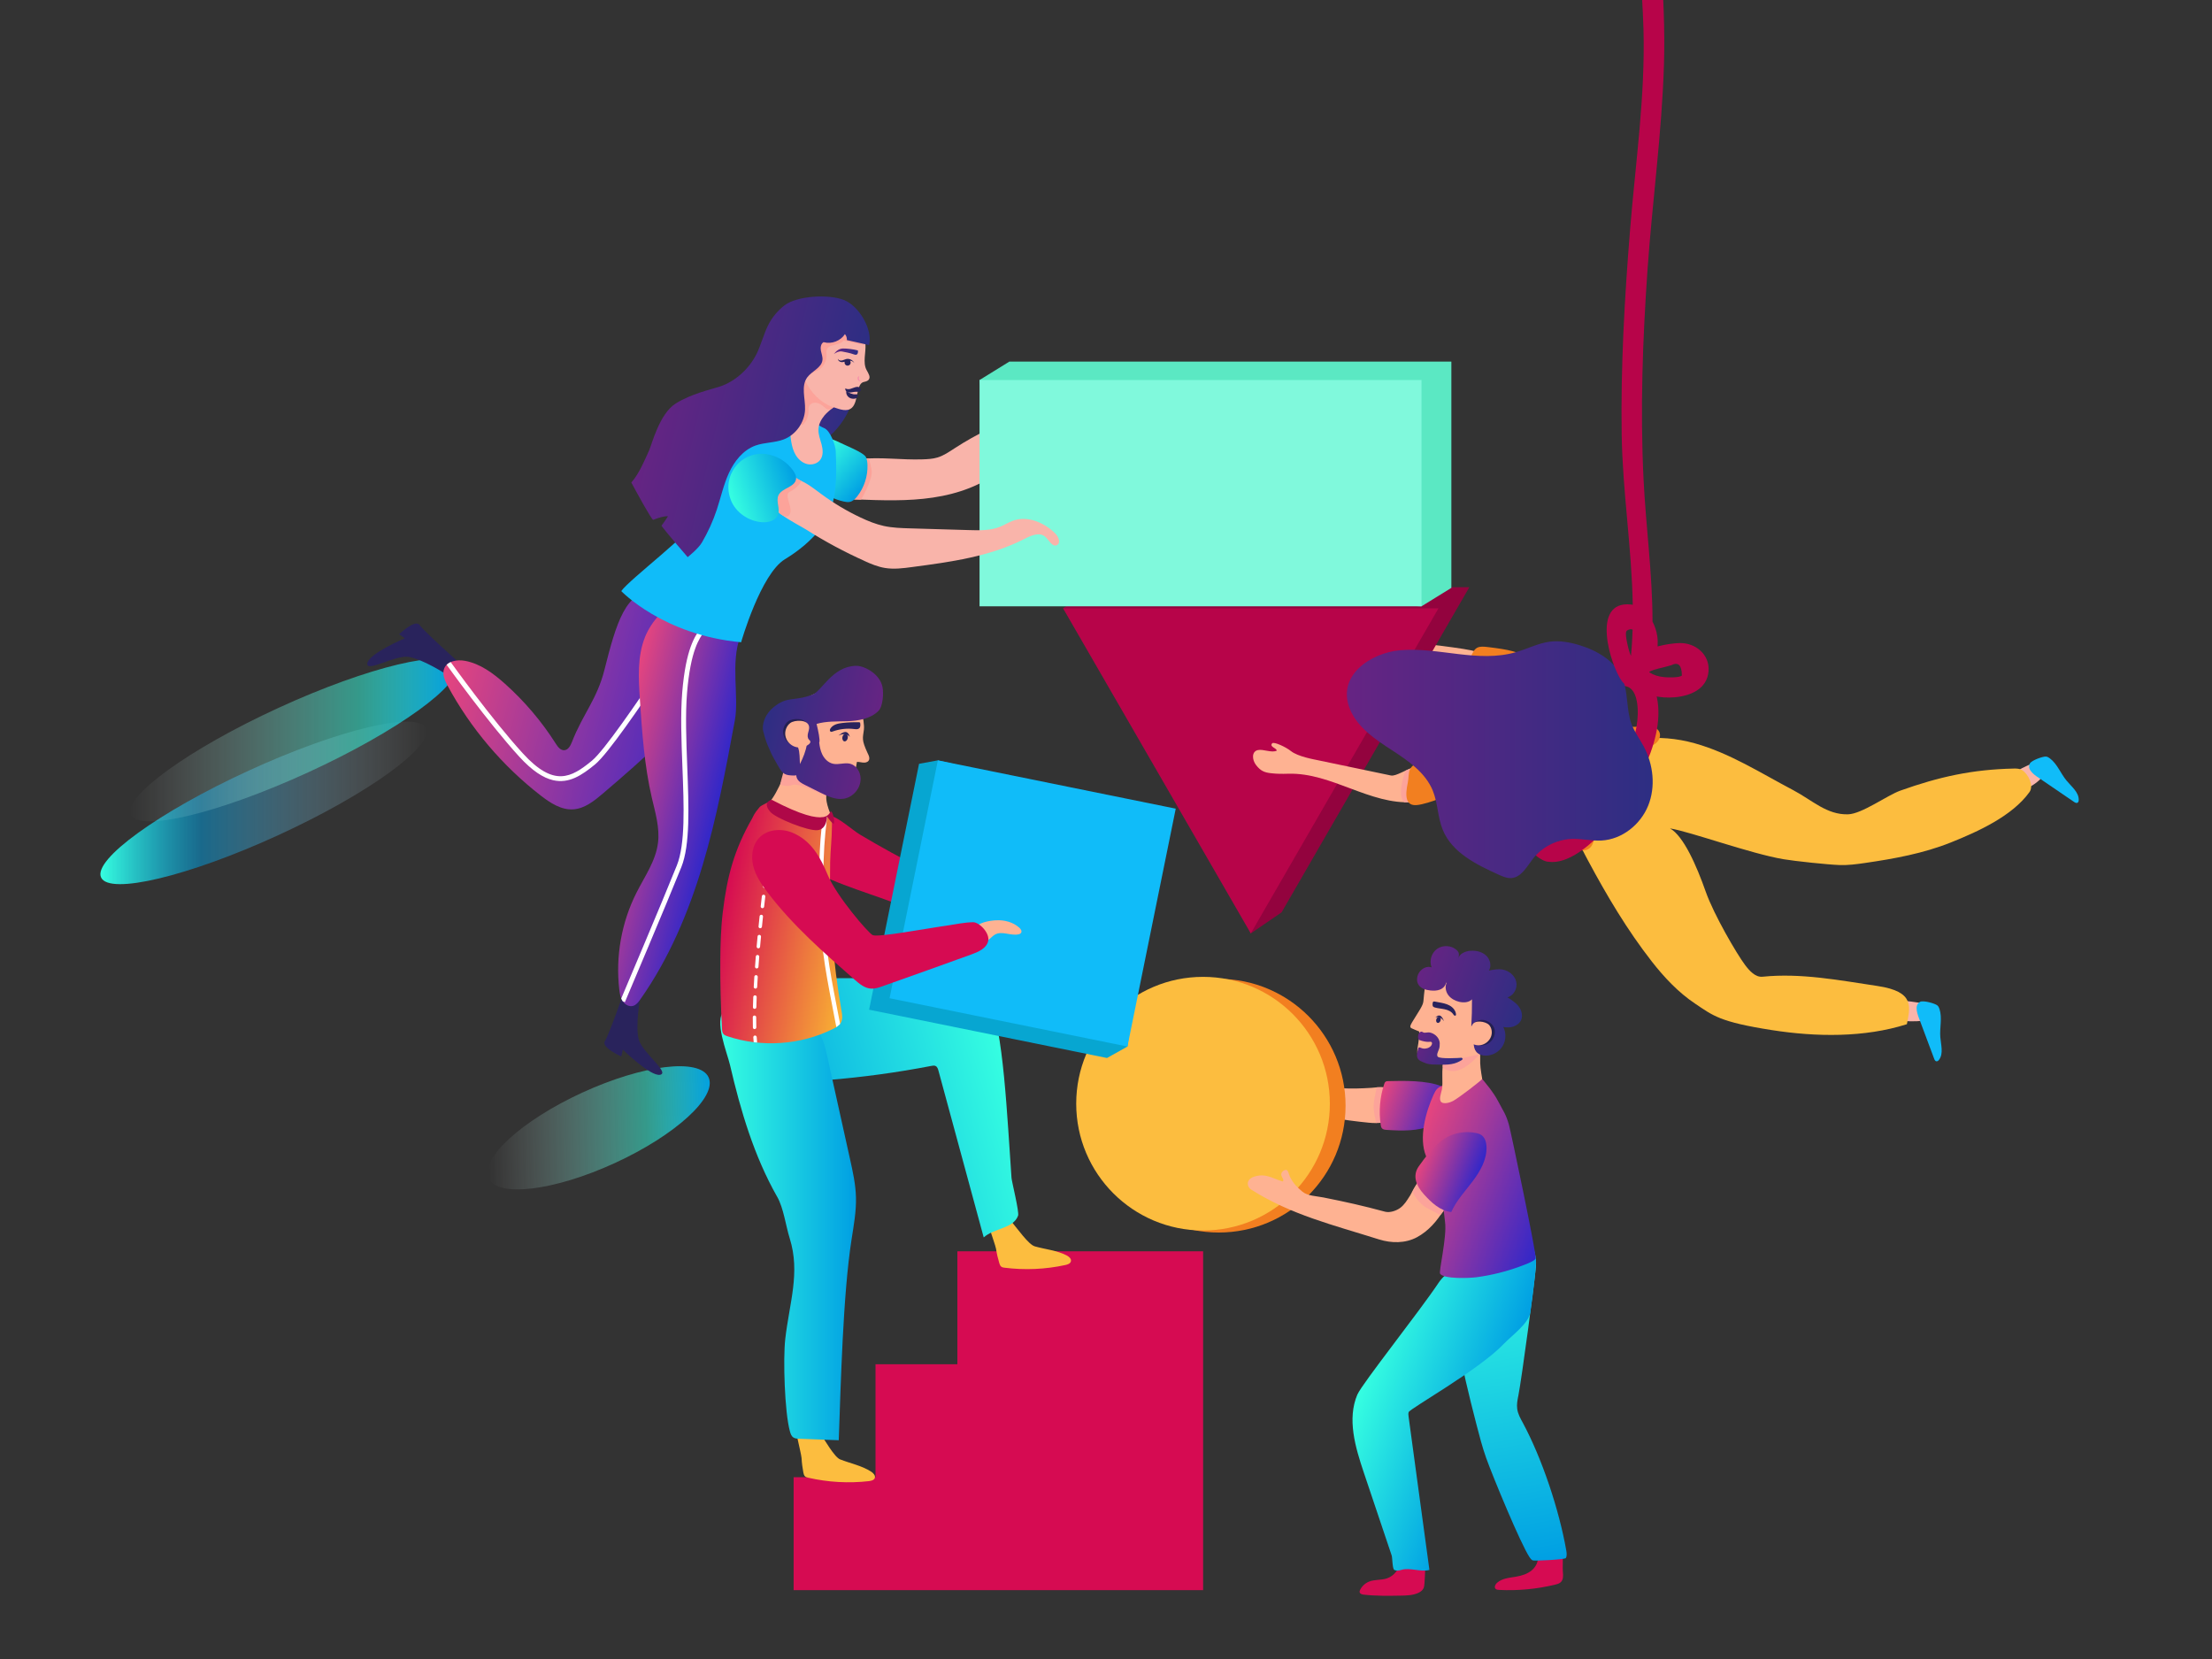 <?xml version="1.0" encoding="UTF-8"?>
<svg xmlns="http://www.w3.org/2000/svg" xmlns:xlink="http://www.w3.org/1999/xlink" viewBox="0 0 600 450">
  <rect x="0" y="0" width="600" height="450" fill="#333333" stroke="none"/>
  <defs>
    <style>
      .cls-1, .cls-2, .cls-3, .cls-4, .cls-5, .cls-6, .cls-7, .cls-8, .cls-9, .cls-10, .cls-11, .cls-12, .cls-13, .cls-14, .cls-15, .cls-16, .cls-17, .cls-18, .cls-19, .cls-20, .cls-21, .cls-22, .cls-23, .cls-24, .cls-25, .cls-26, .cls-27, .cls-28, .cls-29, .cls-30, .cls-31, .cls-32, .cls-33, .cls-34, .cls-35, .cls-36, .cls-37, .cls-38, .cls-39, .cls-40, .cls-41, .cls-42, .cls-43 {
        stroke-width: 0px;
      }

      .cls-1, .cls-29 {
        fill: #0b1116;
      }

      .cls-1, .cls-44 {
        mix-blend-mode: multiply;
        opacity: .46;
      }

      .cls-2 {
        fill: url(#linear-gradient-12);
      }

      .cls-3 {
        fill: #1a2632;
      }

      .cls-4 {
        fill: url(#linear-gradient-17);
      }

      .cls-5 {
        fill: url(#linear-gradient-19);
      }

      .cls-6 {
        fill: url(#linear-gradient);
      }

      .cls-7 {
        fill: url(#linear-gradient-21);
      }

      .cls-8 {
        fill: url(#linear-gradient-6);
      }

      .cls-9 {
        fill: #fcbd3f;
      }

      .cls-10 {
        fill: #feb292;
      }

      .cls-11 {
        fill: #f9b4aa;
      }

      .cls-45 {
        clip-path: url(#clippath-2);
      }

      .cls-46 {
        isolation: isolate;
      }

      .cls-12 {
        fill: #29235c;
      }

      .cls-13 {
        fill: #bd96c0;
      }

      .cls-14 {
        fill: #f78dab;
      }

      .cls-15 {
        fill: url(#linear-gradient-15);
      }

      .cls-16 {
        fill: url(#linear-gradient-11);
      }

      .cls-17 {
        fill: #10bcf9;
      }

      .cls-18 {
        fill: url(#linear-gradient-5);
      }

      .cls-19 {
        fill: none;
      }

      .cls-20 {
        fill: #b70449;
      }

      .cls-21 {
        fill: #93033e;
      }

      .cls-47 {
        clip-path: url(#clippath-1);
      }

      .cls-22 {
        fill: #07a6d1;
      }

      .cls-23 {
        fill: url(#linear-gradient-13);
      }

      .cls-24 {
        fill: url(#linear-gradient-16);
      }

      .cls-25 {
        fill: url(#linear-gradient-22);
      }

      .cls-26 {
        fill: #fff;
      }

      .cls-27 {
        fill: #af0848;
      }

      .cls-28 {
        fill: url(#linear-gradient-20);
      }

      .cls-30 {
        fill: url(#linear-gradient-14);
      }

      .cls-31 {
        fill: url(#linear-gradient-2);
      }

      .cls-32 {
        fill: #5be8c3;
      }

      .cls-33 {
        fill: #f27f20;
      }

      .cls-34 {
        fill: url(#linear-gradient-7);
      }

      .cls-35 {
        fill: url(#linear-gradient-3);
      }

      .cls-48 {
        clip-path: url(#clippath);
      }

      .cls-36 {
        fill: url(#linear-gradient-9);
      }

      .cls-37 {
        fill: #fca39a;
      }

      .cls-38 {
        fill: url(#linear-gradient-8);
      }

      .cls-39 {
        fill: url(#linear-gradient-18);
      }

      .cls-40 {
        fill: #d60b52;
      }

      .cls-41 {
        fill: url(#linear-gradient-10);
      }

      .cls-42 {
        fill: url(#linear-gradient-4);
      }

      .cls-43 {
        fill: #80f9dc;
      }
    </style>
    <linearGradient id="linear-gradient" x1="27.23" y1="217.78" x2="115.72" y2="217.78" gradientUnits="userSpaceOnUse">
      <stop offset="0" stop-color="#36ffe1"/>
      <stop offset=".31" stop-color="#009fe3" stop-opacity=".5"/>
      <stop offset="1" stop-color="#fff" stop-opacity="0"/>
    </linearGradient>
    <linearGradient id="linear-gradient-2" x1="35.32" y1="200.75" x2="123.81" y2="200.75" gradientUnits="userSpaceOnUse">
      <stop offset="0" stop-color="#fff" stop-opacity="0"/>
      <stop offset=".7" stop-color="#36ffe1" stop-opacity=".5"/>
      <stop offset="1" stop-color="#009fe3"/>
    </linearGradient>
    <linearGradient id="linear-gradient-3" x1="64.42" y1="441.93" x2="122.15" y2="441.93" gradientTransform="translate(51.35 -184.97) rotate(1.53) scale(1.06 1.1) skewX(3.14)" xlink:href="#linear-gradient-2"/>
    <linearGradient id="linear-gradient-4" x1="1446.66" y1="1366.88" x2="1536.93" y2="1366.88" gradientTransform="translate(1486.24 -1334.58) rotate(79.61)" gradientUnits="userSpaceOnUse">
      <stop offset="0" stop-color="#36ffe1"/>
      <stop offset="1" stop-color="#009fe3"/>
    </linearGradient>
    <linearGradient id="linear-gradient-5" x1="491.59" y1="749.44" x2="528.05" y2="749.44" gradientTransform="translate(166.49 -499.33) rotate(20.15)" xlink:href="#linear-gradient-4"/>
    <linearGradient id="linear-gradient-6" x1="469.43" y1="676.28" x2="488.31" y2="676.28" gradientTransform="translate(166.49 -499.33) rotate(20.15)" gradientUnits="userSpaceOnUse">
      <stop offset="0" stop-color="#e6457e"/>
      <stop offset="1" stop-color="#3127c9"/>
    </linearGradient>
    <linearGradient id="linear-gradient-7" x1="482.9" y1="688.91" x2="524.34" y2="688.91" xlink:href="#linear-gradient-6"/>
    <linearGradient id="linear-gradient-8" x1="485.75" y1="688.06" x2="502.1" y2="688.06" xlink:href="#linear-gradient-6"/>
    <linearGradient id="linear-gradient-9" x1="467.84" y1="643.33" x2="498.33" y2="643.33" gradientTransform="translate(166.49 -499.33) rotate(20.15)" gradientUnits="userSpaceOnUse">
      <stop offset="0" stop-color="#662483"/>
      <stop offset="1" stop-color="#2d2e83"/>
    </linearGradient>
    <linearGradient id="linear-gradient-10" x1="473.53" y1="659.57" x2="487.08" y2="659.57" xlink:href="#linear-gradient-9"/>
    <linearGradient id="linear-gradient-11" x1="1395.6" y1="-94.44" x2="1466.1" y2="-94.44" gradientTransform="translate(1643.52 5.1) rotate(164.29) scale(1 -1)" xlink:href="#linear-gradient-4"/>
    <linearGradient id="linear-gradient-12" x1="195.38" y1="331.66" x2="232.2" y2="331.66" gradientTransform="matrix(1,0,0,1,0,0)" xlink:href="#linear-gradient-4"/>
    <linearGradient id="linear-gradient-13" x1="1405.33" y1="543.2" x2="1443.15" y2="543.2" gradientTransform="translate(1718.21 1.66) rotate(-168.52) scale(1 -1)" gradientUnits="userSpaceOnUse">
      <stop offset="0" stop-color="#f9b233"/>
      <stop offset="1" stop-color="#d60b52"/>
    </linearGradient>
    <clipPath id="clippath">
      <path class="cls-19" d="m228.25,274.12h0c.19,1.1.38,2.31-.17,3.28-.44.8-1.29,1.27-2.1,1.68-8.8,4.39-19.36,5.12-28.69,1.99-.37-.13-.76-.27-1.03-.57-.34-.39-.39-.94-.42-1.46-.34-6.15-.5-12.31-.46-18.47.03-4.4.15-8.81.68-13.18,1.15-9.64,4.27-19.05,9.1-27.48.45-.78.94-1.58,1.73-2.02.56-.31,1.21-.41,1.85-.41,2.59,0,4.75,1.39,7.02,2.42,2.93,1.32,4.56,1.18,7.56,1.34,3,.16,2.34-.29,2.35,2.8,0,3.24-.41,6.54-.48,9.8-.28,13.48.75,26.99,3.06,40.27Z"/>
    </clipPath>
    <linearGradient id="linear-gradient-14" x1="1411.77" y1="489.22" x2="1442.23" y2="489.22" gradientTransform="translate(1718.21 1.66) rotate(-168.52) scale(1 -1)" xlink:href="#linear-gradient-9"/>
    <linearGradient id="linear-gradient-15" x1="365.32" y1="206.06" x2="448.27" y2="206.06" gradientTransform="matrix(1,0,0,1,0,0)" xlink:href="#linear-gradient-9"/>
    <linearGradient id="linear-gradient-16" x1="-86.07" y1="148.08" x2="-51.38" y2="148.08" gradientTransform="translate(312.85 -12.43) rotate(13.24)" xlink:href="#linear-gradient-9"/>
    <linearGradient id="linear-gradient-17" x1="-749.38" y1="514.7" x2="-733.21" y2="514.7" gradientTransform="translate(1124 235.31) rotate(41.63)" xlink:href="#linear-gradient-4"/>
    <linearGradient id="linear-gradient-18" x1="-142.92" y1="229.2" x2="-67.27" y2="229.2" gradientTransform="translate(312.85 -12.43) rotate(13.24)" xlink:href="#linear-gradient-6"/>
    <clipPath id="clippath-1">
      <path class="cls-19" d="m177.21,163.77h0c-5.31,3.72-8.78,9.49-11.83,15.22-3.84,7.21-7.25,14.64-10.23,22.25-.4,1.02-1.02,2.22-2.11,2.27-1.01.05-1.74-.93-2.28-1.78-3.83-6.03-8.49-11.52-13.82-16.28-3.14-2.8-6.67-5.43-10.81-6.19-2.13-.39-4.8.04-5.63,2.04-.63,1.54.13,3.26.92,4.72,6.22,11.53,14.87,21.73,25.22,29.76,2.61,2.02,5.62,4,8.91,3.76,3.06-.22,5.62-2.29,7.96-4.27,11.17-9.51,22.22-19.35,31.05-31.07,2.49-3.31,4.86-6.91,5.46-11,1.93-13.18-14.51-15.24-22.81-9.42Z"/>
    </clipPath>
    <linearGradient id="linear-gradient-19" x1="-92.03" y1="252.4" x2="-62.05" y2="252.4" gradientTransform="translate(312.85 -12.43) rotate(13.24)" xlink:href="#linear-gradient-6"/>
    <clipPath id="clippath-2">
      <path class="cls-19" d="m174.96,172.81c-2.12,5.3-1.77,11.21-1.39,16.9.6,8.95,1.21,17.95,3.24,26.69.94,4.03,2.18,8.11,1.67,12.22-.6,4.89-3.59,9.08-5.81,13.47-4.09,8.07-5.74,17.35-4.69,26.34.13,1.1.31,2.24.93,3.16.62.92,1.78,1.57,2.84,1.25.83-.25,1.39-.99,1.89-1.69,7.76-10.98,13.07-23.53,16.93-36.41,3.86-12.88,6.31-26.13,8.76-39.35,1.18-6.39,2.37-12.86,1.89-19.34-.28-3.84-1.21-7.76-3.55-10.82h0c-7.24-9.5-19.28-.99-22.72,7.59Z"/>
    </clipPath>
    <linearGradient id="linear-gradient-20" x1="-59.51" y1="124.18" x2="-53.26" y2="124.18" gradientTransform="translate(312.85 -12.43) rotate(13.24)" xlink:href="#linear-gradient-9"/>
    <linearGradient id="linear-gradient-21" x1="-105.01" y1="149.28" x2="-50.78" y2="149.28" gradientTransform="translate(312.85 -12.43) rotate(13.24)" xlink:href="#linear-gradient-9"/>
    <linearGradient id="linear-gradient-22" x1="767.46" y1="215.97" x2="786.25" y2="215.97" gradientTransform="translate(-598.81 161.66) rotate(-17.63)" xlink:href="#linear-gradient-4"/>
  </defs>
  <g class="cls-46">
    <g id="katman_1" data-name="katman 1">
      <path class="cls-6" d="m27.42,238.01c2.22,4.83,23.74-.31,48.08-11.48,24.33-11.17,42.26-24.15,40.04-28.98-2.22-4.83-23.74.31-48.08,11.48-24.33,11.17-42.26,24.15-40.04,28.98Z"/>
      <path class="cls-31" d="m35.51,220.98c2.22,4.83,23.74-.31,48.08-11.48,24.33-11.17,42.26-24.15,40.04-28.98-2.22-4.83-23.74.31-48.08,11.48-24.33,11.17-42.26,24.15-40.04,28.98Z"/>
      <path class="cls-35" d="m132.54,319.61c2.42,5.28,17.74,3.43,34.22-4.13,16.47-7.56,27.86-17.98,25.44-23.26-2.42-5.28-17.74-3.43-34.22,4.13-16.47,7.56-27.86,17.98-25.44,23.26Z"/>
      <g>
        <path class="cls-40" d="m386.36,429.66c-.03.39-.07.79-.23,1.15-.27.58-.83.98-1.41,1.25-1.46.68-3.13.72-4.75.75-3.34.06-6.7.11-10.02-.26-.48-.05-1.07-.21-1.15-.69-.04-.22.05-.44.14-.63.5-1.01,1.4-1.83,2.45-2.24,1.49-.58,3.19-.35,4.72-.83,2.1-.66,3.66-2.74,3.7-4.94,0-.3,0-.64.22-.84.15-.14.37-.18.57-.21h0c2.16-.31,4.44-4.96,5.58-2.75.8,1.56.31,8.55.19,10.25Z"/>
        <path class="cls-40" d="m423.93,426.42c.09.95.13,2.03-.54,2.71-.4.4-.98.56-1.53.69-4.97,1.21-10.12,1.7-15.23,1.44-.35-.02-.73-.05-.97-.31-.41-.44-.07-1.17.37-1.58,1.37-1.27,3.41-1.39,5.25-1.71,1.5-.26,3.02-.73,4.19-1.7,1.17-.97,1.94-2.54,1.64-4.04h0c-.48-2.36,3.42-6.24,5.28-5.22,2.1,1.15,1.35,7.69,1.53,9.72Z"/>
        <path class="cls-42" d="m411.81,378.74c-.22,1.13-.43,2.28-.27,3.42.18,1.34.86,2.56,1.51,3.75,5.26,9.77,9.87,23.68,11.79,34.61.12.71.23,1.47-.11,2.1-.22.4-8.48.83-8.96.64-.39-.16-.65-.52-.88-.86-2.42-3.62-9.95-21.81-11.78-26.95-1.04-2.93-1.82-5.95-2.6-8.96-4.06-15.79-8.12-32.15-5.42-48.23.11-.66.26-1.37.77-1.8.42-.35.99-.44,1.53-.52,0,0,0,0,0,0,3.69-.52,7.38-1.04,11.06-1.55,1.29-.18,4.24-1.19,5.44-.72,1.41.56,1.23,1.9,1.59,3.26.59,2.24,1.31,3.96,1.15,6.33-.24,3.56-3.83,30.48-4.81,35.48Z"/>
        <path class="cls-18" d="m368.21,378.2c-2.88,6.7-.58,14.38,1.74,21.29,2.52,7.49,5.03,14.97,7.55,22.46.19.56.17,3.55.68,3.86.6.37,1.38.18,2.06-.01,2.24-.65,5.25.69,7.49.04-1.71-12.38-3.94-29.12-5.64-41.5-.06-.43-.12-.87,0-1.29.26-.93,19.1-11.46,25.78-18.5,2.13-2.24,6.77-5.52,7.23-8.58.75-4.99,1.86-14.29,1.47-14.56-.31-.22-6.33.77-6.7.77-6.33,0-15.68-.19-19.65,5.77-5.22,7.83-20.77,27.4-21.99,30.25Z"/>
        <path class="cls-10" d="m356.01,293.88h0c-2.27-.66-4.44-1.61-6.7-2.3-5.03-1.53-10.47-1.82-15.16-4.19-2.85-1.44-5.31-3.61-8.26-4.81-2.95-1.21-6.81-1.17-8.84,1.3-.35.43-.65.99-.52,1.53.2.85,1.29,1.15,2.15,1,.86-.16,1.66-.6,2.53-.63,2.63-.06,3.89,3.46,6.38,4.3.98.33,2.07.2,3.03.56.86.31,1.54.97,2.22,1.59,2.65,2.41,5.69,4.39,8.97,5.84,2.79,1.24,5.73,2.09,8.69,2.84,6.82,1.73,13.77,2.94,20.76,3.62,2.49.24,5.48.19,6.86-1.89,1.18-1.79.52-4.39-.56-6.08-1.45-2.28-3.01-1.65-5.56-1.49-5.35.35-10.81.35-15.99-1.17Z"/>
        <circle class="cls-33" cx="330.58" cy="299.92" r="34.4"/>
        <circle class="cls-9" cx="326.32" cy="299.37" r="34.4"/>
        <path class="cls-37" d="m375.7,294.97l-2.27-.05-.59,2.91c-.31,1.56-.31,3.16.01,4.72l.43,2.06,3.06-.55-.64-9.1Z"/>
        <path class="cls-10" d="m382.35,324.49c-.71,1.14-1.44,2.31-2.51,3.12-1.08.81-2.86,1.41-4.15,1.06-6.09-1.64-10.48-2.62-16.75-3.87-1.8-.36-4.29-.39-5.68-1.58-1.39-1.18-2.46-2.17-3.38-4.07-.32-.65-.45-1.91-1.16-1.82-.72.1-1.36.84-1.14,1.54.18.57.81,1.22.35,1.6-2.16-.62-4.05-1.87-6.28-1.62-1.05.12-2.19.39-2.85,1.22s-.3,2.04.59,2.61c10.86,6.85,22.07,9.54,34.64,13.5,3.4,1.07,7.15,1.1,10.29-.57,3.14-1.68,5.57-4.48,7.36-7.56.34-.57.66-1.22.55-1.87-.09-.52-.44-.96-.78-1.36h0c-1.09-1.32-3.36-4.54-5.3-4.59-1.96-.05-2.86,2.77-3.79,4.27Z"/>
        <path class="cls-37" d="m384.66,320.36l-1.51,2.92s1.36,3.13,4.25,4.58c2.9,1.45,3.25,1.8,3.25,1.8l2.18-2.75-8.17-6.55Z"/>
        <path class="cls-8" d="m390.83,294.57h0c2.15.86,3.08,3.64,2.38,5.85s-2.65,3.83-4.77,4.78c-3.81,1.7-8.16,1.55-12.32,1.28-.46-.03-.96-.08-1.26-.42-.23-.25-.29-.6-.34-.94-.56-3.7-.23-7.52.94-11.07.07-.23.16-.46.35-.61.21-.17.5-.19.77-.19,4.12-.1,10.35-.22,14.25,1.33Z"/>
        <path class="cls-34" d="m386.8,313.55h0c.98,2.43,2.42,4.65,3.32,7.11,1.25,3.45,1.36,7.2,1.85,10.84.54,4-1.75,13.45-1.35,14,1.1,1.5,8,1.19,9.85.95,4.12-.55,8.19-1.56,12.08-3.02.85-.31,3.5-1.26,4-2.01.39-.58-6.69-34.32-7.25-36.31-.85-3.02-1.57-3.76-3.01-6.54-1.05-2.03-3.38-5.01-5.3-7.07-.56-.61-1.84.68-2.64.91-2.13.62-4.26,1.24-6.38,1.87-.71.21-1.45.43-2,.92-.53.47-.84,1.14-1.14,1.78-2.13,4.68-4.03,11.63-2.04,16.59Z"/>
        <path class="cls-38" d="m391.66,308.95h0c2.54-1.66,5.75-2.26,8.72-1.62.48.1.96.24,1.37.5,1.05.68,1.42,2.03,1.46,3.28.1,3.4-1.69,6.57-3.74,9.29-2.05,2.72-4.43,5.25-5.82,8.36-3-.32-5.4-2.57-7.42-4.81-1.99-2.2-3.24-4.93-1.39-7.59,1.7-2.44,4.35-5.8,6.83-7.41Z"/>
        <path class="cls-10" d="m391.1,295.6h0c-.24,1.03-.93,2.78-.08,3.4.71.51,2.32.08,3.09-.35,1.83-1.01,7.65-5.55,7.94-5.98,0,0-.52-2.89-.55-4.27-.03-1.54.18-6.2-1.03-6.52-.69-.19-3.39.7-4.05.98-1.49.62-3.99,4.02-4.75,5.29-.83,1.37-.15,5.65-.57,7.46Z"/>
        <path class="cls-37" d="m401.32,285.96s-4.16,5.09-7.73,4.55c-3.57-.53-1.92-2.38-1.92-2.38l9.65-2.18Z"/>
        <path class="cls-3" d="m384.67,281.37c-.07.23.02,3.16.02,3.16l.99.06.48-2.75-1.5-.47Z"/>
        <path class="cls-10" d="m382.98,277.39c-.26.44-.76,1.21-.13,1.51.83.4,1.23.52,2.1.89.05.7-.05,1.88-.24,3.21-.19,1.33-.61,2.68.23,4.11.63,1.08,6.03,1.33,6.93,1.27,5.91-.37,7.93-5.03,8.29-5.99.43-1.15-.61,1.03,0,0,1-1.69,3.26-1.86,3.46-3.82.27-2.57.53-5.25-.33-7.69-1.08-3.06-3.77-5.28-6.61-6.86-1.3-.73-2.69-1.37-4.17-1.58-1.48-.22-3.07.02-4.27.91-1.2.89-1.09-.68-1.53,2.76,0,0-.44,3.31-.61,5.43-.1,1.27-1.26,2.74-3.13,5.84Z"/>
        <path class="cls-36" d="m392.25,266.46c-.1.89-.81,1.62-1.63,1.95-.82.34-1.75.34-2.64.25-1.21-.13-2.52-.5-3.19-1.51-.69-1.04-.47-2.51.26-3.52.74-1.01,2.1-1.67,3.27-1.23-.7-1.76-.04-3.96,1.52-5.04,1.55-1.08,3.84-.95,5.25.31.21.19.41.41.53.67.23.53.07,1.15-.09,1.71.34-1.4,1.97-2.08,3.41-2.16,1.49-.09,3.08.27,4.17,1.29,1.09,1.02,1.54,2.8.76,4.08,1.2-.24,2.43-.47,3.64-.28,1.76.28,3.38,1.59,3.77,3.33s-.66,3.75-2.38,4.21c1.1.7,2.23,1.42,3.03,2.46.79,1.04,1.2,2.47.68,3.67-.37.86-1.17,1.49-2.06,1.79-.89.3-1.85.29-2.78.13.82,1.6.75,3.61-.17,5.16-.92,1.54-2.66,2.56-4.45,2.61-1,.03-2.07-.27-2.71-1.05-.51-.62-.68-1.46-.7-2.26.91-.22,1.76-.81,2.17-1.65.41-.84.34-1.93-.28-2.64-.62-.71-1.78-.91-2.54-.36.14-2.44.2-4.87.19-7.31-.87.87-2.26.95-3.46.67-1.13-.27-2.22-.85-2.93-1.76-.71-.92-.99-2.21-.55-3.29"/>
        <path class="cls-12" d="m389.6,276.47c-.14.44,0,.89.32.98.32.1.69-.18.83-.63.14-.44,0-.89-.32-.98-.32-.1-.69.18-.83.63Z"/>
        <path class="cls-1" d="m399.38,277.91s2-2.56,4.89-.4c2.89,2.16.25,7.4-4.17,5.77l1.54-4.95-2.27-.42Z"/>
        <path class="cls-10" d="m403.87,277.97c.79.84.99,2.17.53,3.3s-1.54,1.99-2.72,2.21-2.41-.2-3.18-1.05c-.2-.22.73-2.1.71-2.63s-.12-1.07.04-1.58h0c.56-1.76,3.77-1.15,4.62-.24Z"/>
        <path class="cls-41" d="m396.63,287.02c-.15-.14-.4-.13-.62-.08h0s-5.49.38-6.03-.33c-.54-.71.54-1.85.52-2.95,0,0,0,0,0-.01.06-.45.04-.9-.09-1.34-.35-1.15-1.41-2-2.58-2.25-.42-.09-1.08.08-1.51.06-.4-.02-.46-.45-1.07-.21-.71.36-.77,2.01-.3,2.18,2.27.83,3.08.37,3.25.51.27.22.28.33.18.67-.1.33-.36.6-.66.79-.67.43-1.55.5-2.28.18-.22-.1-.51-.22-.67-.04-.06.06-.08.15-.1.23-.04.15-.07.29-.11.44-.2.8-.39,1.72.1,2.39.31.42.81.63,1.29.83.56.23,1.12.46,1.72.56.45.08.92.09,1.38.1.44.01.88.02,1.32.03.25,0,.49.01.74.01h0s0,0,0,0c1.14.01,2.29-.02,3.39-.34.7-.2,1.36-.51,1.98-.9.22-.13.34-.35.14-.54Z"/>
        <path class="cls-12" d="m389.36,276.02s1.15-.66,2.3.95c0,0-.47-1.36-1.12-1.5-.64-.14-1.18.55-1.18.55Z"/>
        <path class="cls-12" d="m388.71,273c.12.16.33.23.52.29.86.24,1.77.28,2.65.48.88.19,1.77.57,2.28,1.31.08.12.16.25.27.34.12.09.29.12.4.03.12-.09.12-.27.1-.41-.13-1-.88-1.84-1.77-2.32s-1.9-.67-2.9-.85c-.34-.06-.68-.12-1.02-.19-.14-.03-.3-.05-.43,0h0c-.3.12-.3,1.1-.12,1.33Z"/>
      </g>
      <g>
        <polygon class="cls-40" points="259.69 339.41 259.69 370.05 237.48 370.05 237.48 400.69 215.27 400.69 215.27 431.32 259.69 431.32 297.07 431.32 326.34 431.32 326.34 339.41 259.69 339.41"/>
        <g>
          <path class="cls-9" d="m280.64,338.06h0c2.9.83,6,1.08,8.68,2.46.64.33,1.34.92,1.16,1.62-.15.61-.88.86-1.49.99-5.41,1.18-11.03,1.43-16.53.73-.29-.04-.59-.08-.83-.25-.32-.23-.47-.63-.58-1.01-.38-1.27-.68-2.56-.88-3.87-.23-1.44-4.02-11.25-3.39-12.56,2.2-4.59,10.64,10.97,13.86,11.88Z"/>
          <path class="cls-9" d="m227.9,395.86h0c2.8,1.11,5.86,1.68,8.39,3.32.61.39,1.24,1.06,1,1.73-.22.59-.96.76-1.58.84-5.5.63-11.12.31-16.52-.93-.28-.07-.58-.14-.8-.33-.3-.26-.4-.67-.48-1.06-.25-1.3-.42-2.62-.49-3.94-.08-1.46-2.87-11.6-2.11-12.84,2.65-4.35,9.48,11.98,12.59,13.22Z"/>
          <path class="cls-16" d="m268.2,271.4c3.96,6.73,5.03,32.32,6.17,48.1.08,1.05,2.14,9.26,1.78,10.25-1.29,3.55-6.53,3.35-9.32,5.9-3.42-12.7-8.85-32.51-12.27-45.21-.13-.5-.31-1.05-.77-1.28-.36-.19-.8-.11-1.2-.03-9.26,1.78-18.61,3.06-28.01,3.82-2.53.21-5.08.37-7.61.15-7.1-.63-13.84-4.54-17.92-10.38-.59-.84-1.14-1.77-1.21-2.79-.14-1.98,1.51-3.6,3.1-4.79,5.12-3.82,11.07-6.32,16.96-8.79,5.98-2.51,47.12-.33,50.29,5.06Z"/>
          <path class="cls-2" d="m210.8,324.6h0c1.76,3.11,2.34,7.89,3.41,11.3,2.93,9.38-.11,17.54-1.21,27.31-.61,5.38-.18,19.81,1.26,25.03.17.61.38,1.27.9,1.64.46.33,1.06.36,1.63.38,3.57.13,7.15.26,10.72.4.56-15.21,1.13-39.4,3.47-54.44.59-3.8,1.3-7.61,1.2-11.46-.09-3.5-.85-6.94-1.61-10.35-2.05-9.23-4.09-18.46-6.14-27.69-.67-3.02-1.43-6.22-3.63-8.41-1.82-1.81-4.36-2.66-6.82-3.36-3.88-1.1-13.9-4.01-17.48-.87-2.96,2.59.73,11.41,1.52,14.82,2.86,12.33,6.49,24.63,12.77,35.7Z"/>
          <path class="cls-40" d="m250.34,235.74c2.2,1.11,4.47,2.21,6.92,2.51,3.35.41,7.63.04,10.99-.14,5.74-.31,14.55-.48,15.04-.01.34.33.52.78.68,1.22.71,1.89,1.43,3.78,2.14,5.67-8.47,2.72-14.74,4.22-23.4,5.03-4.19.39-8.89-.15-12.34-1.83-9.19-4.47-19.32-6.73-28.51-11.2-1.86-.9-2.96-4.19-3.6-6.15-.62-1.9.31-3.97,1.56-5.54h0c1.32-1.66,2.89-4.18,5.09-4.06,2.18.11,6.37,3.96,8.29,5.1,5.6,3.34,11.31,6.48,17.13,9.42Z"/>
          <path class="cls-23" d="m228.25,274.12h0c.19,1.1.38,2.31-.17,3.28-.44.8-1.29,1.27-2.1,1.68-8.8,4.39-19.36,5.12-28.69,1.99-.37-.13-.76-.27-1.03-.57-.34-.39-.39-.94-.42-1.46-.34-6.15-.5-12.31-.46-18.47.03-4.4.15-8.81.68-13.18,1.15-9.64,3.09-16.91,7.92-25.33.45-.78.38-1.16,2.1-3.18.41-.49,3.73-1.84,4.59-2.69,1.85-1.81,2.81,2.69,5.08,3.72,2.93,1.32,4.56,1.18,7.56,1.34,3,.16,2.34-.29,2.35,2.8,0,3.24-.41,6.54-.48,9.8-.28,13.48.75,26.99,3.06,40.27Z"/>
          <g class="cls-48">
            <g>
              <path class="cls-26" d="m223.16,221.88c.02-.12.03-.24.05-.36.1-.75,1.2-.57,1.15.17-.01.18-.04.36-.07.52-1.26,9.63-1.1,19.7-.51,29.37.58,9.51,2.77,18.92,4.5,28.27.14.74-1.02.88-1.16.14-1.78-9.65-4.03-19.35-4.55-29.16-.46-8.73-.64-17.77.3-26.51"/>
              <g>
                <path class="cls-26" d="m208.73,230.04s.02,0,.03,0c.26.04.49-.14.53-.4.12-.89.19-1.38.19-1.38.04-.25-.14-.5-.39-.53-.26-.04-.49.14-.53.39,0,0-.07.49-.2,1.39-.03.25.13.47.37.52Z"/>
                <path class="cls-26" d="m204.22,278.67c-.02-.86-.03-1.79-.03-2.75,0-.26.21-.47.47-.46.26,0,.47.21.46.47,0,.95,0,1.87.03,2.73,0,.26-.2.47-.46.48-.04,0-.07,0-.1,0-.21-.04-.37-.22-.37-.45Zm.01-5.5c.02-.9.05-1.81.09-2.74.01-.26.23-.46.48-.45.26,0,.46.23.45.48-.04.93-.07,1.84-.09,2.73,0,.26-.22.46-.48.46-.03,0-.06,0-.08,0-.22-.04-.38-.24-.37-.47Zm.22-5.49c.05-.9.1-1.82.16-2.74.02-.26.24-.45.49-.44.26.02.45.24.44.49-.06.92-.11,1.83-.16,2.73-.01.26-.23.45-.49.44-.02,0-.05,0-.07,0-.22-.05-.38-.25-.37-.48Zm.35-5.48c.07-.91.14-1.82.21-2.74.02-.26.25-.45.5-.43.25.02.45.25.43.5-.07.91-.14,1.82-.21,2.73-.02.26-.24.45-.5.43-.02,0-.04,0-.06,0-.23-.05-.39-.25-.37-.49Zm.44-5.47c.08-.91.16-1.82.25-2.73.02-.26.25-.44.51-.42.25.02.44.25.42.51-.09.9-.17,1.81-.25,2.72-.02.26-.25.45-.51.42-.02,0-.04,0-.05,0-.23-.05-.39-.26-.37-.5Zm.52-5.46c.09-.92.19-1.83.28-2.73.03-.26.26-.44.51-.41.26.02.44.26.41.51-.09.9-.19,1.8-.28,2.72-.03.26-.25.44-.51.42-.02,0-.03,0-.05,0-.23-.05-.4-.26-.37-.5Zm.58-5.45c.1-.93.21-1.84.31-2.72.03-.26.26-.44.52-.41.26.02.44.26.41.52-.1.88-.2,1.79-.31,2.72-.03.26-.26.44-.52.41-.01,0-.03,0-.04,0-.23-.05-.4-.27-.37-.51Zm.63-5.45c.11-.95.22-1.86.33-2.72.03-.26.26-.44.52-.41.25.03.44.27.41.52-.11.86-.22,1.77-.33,2.72-.03.26-.26.44-.52.41-.01,0-.03,0-.04,0-.24-.05-.4-.27-.37-.51Zm.68-5.44c.13-1,.25-1.91.36-2.72.03-.26.27-.43.52-.4.25.04.43.27.4.52-.11.81-.23,1.72-.36,2.71-.03.26-.27.44-.52.4-.01,0-.02,0-.03,0-.24-.05-.4-.27-.37-.52Z"/>
                <path class="cls-26" d="m204.81,283.21s.09.01.13,0c.26-.02.45-.25.42-.51-.04-.44-.08-.91-.1-1.38-.02-.26-.24-.45-.49-.44-.26.02-.45.24-.44.49.03.49.07.96.11,1.41.02.21.17.38.37.42Z"/>
              </g>
            </g>
          </g>
          <path class="cls-11" d="m289.35,236.62c2.34.01,4.65,1.01,6.27,2.69.35.36.65.99.27,1.31-.11.09-.25.13-.39.16-.81.18-1.65.22-2.47.11-1.28-.18-2.73-.67-3.75.13-.47.37-.73.94-1.06,1.43-.65.96-1.65,1.69-2.76,2-.16.05-.34.08-.5.03-.2-.07-.32-.25-.42-.44h0c-.64-1.23-1.72-4.26-.79-5.42,1.15-1.44,3.88-2.01,5.6-1.99Z"/>
          <g>
            <polygon class="cls-22" points="300.27 286.98 235.74 273.88 249.29 207.18 254.4 206.24 313.81 220.28 305.83 283.87 300.27 286.98"/>
            <rect class="cls-17" x="247.19" y="212.13" width="65.84" height="65.84" transform="translate(54.37 -50.84) rotate(11.48)"/>
          </g>
          <path class="cls-10" d="m270.17,249.63c2.26-.14,4.63.49,6.32,2.01.39.35.76.9.5,1.35-.15.27-.47.39-.76.45-2.1.44-4.45-1-6.32.04-.79.44-1.32,1.25-2.13,1.64h0c-1.87.92-4.38-1.14-3.48-3.15.79-1.76,4.2-2.25,5.87-2.35Z"/>
          <path class="cls-40" d="m214.9,225.85c-2.99-1.23-6.81-.93-9.02,1.44-1.86,2-2.23,5.05-1.55,7.7.68,2.64,2.26,4.96,3.91,7.13,6.74,8.86,15.18,16.26,23.55,23.59,1.3,1.14,2.72,2.33,4.44,2.45,1.09.08,2.17-.29,3.2-.66,8.06-2.85,16.1-5.73,24.14-8.64,1.86-.68,3.98-1.62,4.46-3.55.54-2.21-2.42-5.2-4.11-5.16-2.57.06-4.53.55-6.78.87-6.26.88-18.98,3.31-20.42,2.63-1.23-.58-9.8-10.59-12.17-16.25-2.02-4.82-4.45-9.41-9.65-11.55Z"/>
          <path class="cls-10" d="m213.5,205.6c1.14,1.15-2.93,10.21-4.76,11.9,1.74,1.86,15.09,6.38,16.45,3.13-2.69-6.83.33-6.48,1.64-8.02-3.17-3.19-8.32-6.37-12.78-6.89"/>
          <path class="cls-37" d="m224.13,215.81c-1.65-.33-7.57-3.75-9.43-2.82-.82.41-3.05.1-3.03-.39.02-.39,1.29-4.52,1.25-5.24-.05-1.09,2.87,1.25,3.92.92.59-.19,1.24-.3,1.83-.11,1.02.33,1.92.2,2.4,1.15.67,1.31,1.17.79,2.59,1.16.46.12,3.31,2.57,3.06,2.59-2.53.18-2.61,2.75-2.61,2.75Z"/>
          <path class="cls-10" d="m235.29,204.18c.24.52,1.04,1.85-.04,2.47-.8.46-1.79.02-2.79-.01-.22.75-.11,1.39-.7,2.64-.65,1.38-.51,1.7-.84,3.15-.19.82-.96,2.12-2.54,2.63-2.83.9-9.15-2.12-11.73-4.39-2.32-2.04-.15-4.67-.18-5.72-.07-2.19-3.51-1.75-3.26-3.92.33-2.86.7-5.83,2.23-8.27,1.92-3.06,5.38-4.81,8.85-5.84,1.59-.47,3.25-.83,4.91-.7,1.66.12,1.55.38,2.64,1.64,1.09,1.26,2.78,7.7,2.49,10.06-.29,2.33-.69,2.67.96,6.26Z"/>
          <path class="cls-13" d="m218.86,200.03h0c-.08,0-.17.02-.25-.02-.14-.06-.18-.23-.21-.37-.25-1.32-.24-2.68-.6-3.97.84.12,1.69.17,2.54.14.15,0,.31,0,.41.1.05.05.07.12.09.18.24.78.79,2.32.48,3.13-.31.81-1.75.73-2.45.81Z"/>
          <path class="cls-12" d="m229.95,200.22c-.11.56-.53.95-.93.87-.4-.08-.63-.6-.52-1.17.11-.56.53-.95.93-.87.4.08.63.6.52,1.17Z"/>
          <path class="cls-12" d="m230.48,199.87s-.86-1.39-3.04-.34c0,0,1.32-1.19,2.1-.96.78.24.95,1.3.95,1.3Z"/>
          <path class="cls-12" d="m233.3,196.01c.1.55.16,1.22-.27,1.57-.35.29-.86.22-1.31.17-1.98-.25-4.02-.01-5.9.68-.14.05-.3.11-.44.06-.18-.05-.28-.25-.28-.43s.09-.36.19-.51c.34-.51.88-.86,1.46-1.08.58-.21,1.19-.3,1.8-.37,1.5-.17,3-.23,4.51-.19l.24.1Z"/>
          <path class="cls-27" d="m209.33,216.94s-2.74.57-.39,3.28c1.49,1.72,10.09,5.17,12.75,4.97s2.64-3.73,2.64-3.73c0,0,1.35,1.98,1.77,1.95.42-.03-.05-3.06-.68-3.3-.62-.24.17,5.37-16.09-3.17Z"/>
          <path class="cls-30" d="m206.91,197.8s.59,3.01,1.82,5.46c.49,1.29,1.19,2.51,1.88,3.7.21.36.42.72.62,1.08.4.7.84,1.43,1.53,1.84.66.39,1.47.44,2.24.47.33.02.67.03.99-.06.01.26.06.53.17.78.38.91,1.33,1.42,2.22,1.86,1.36.68,2.72,1.35,4.07,2.03,2.04,1.02,4.25,2.06,6.5,1.68,2.57-.44,4.6-2.96,4.49-5.57-.07-1.71-1.15-3.46-2.8-3.9-1.52-.4-3.16.34-4.7-.01-1.32-.3-2.37-1.38-2.94-2.61-.46-.98-.66-2.05-.79-3.13.02-.03.03-.06.04-.09.22-.56-.28-3.07-.75-4.97,2.64-.78,5.49-.64,8.26-.73,3.04-.1,6.3-.63,8.48-2.75,1.26-1.22,1.48-4.81,1.14-6.53-.69-3.55-4.94-5.82-7.24-5.75-6.42.18-9.2,6.86-11.78,7.83-5.18,1.93-6.72.26-10.58,3.44-1.76,1.45-2.98,3.64-2.86,5.93Zm8.61,3.03c.74-1.14,1.7-2.14,2.81-2.93.26,1.29.29,2.63.54,3.93,0,0,0,0,0,0-.27,1.89-1.03,3.7-1.89,5.42-.08-1.47-.02-3.16-.5-4.48-.25-.67-.57-1.33-.96-1.95Z"/>
          <g class="cls-44">
            <path class="cls-29" d="m213.81,195.63c-1.06.79-1.59,2.23-1.33,3.55.26,1.31,1.27,2.45,2.54,2.89,1.26.44,2.73.18,3.78-.63.27-.21.53-.53.42-.85-.07-.19-.24-.31-.38-.46-.4-.45-.38-1.13-.24-1.71s.37-1.16.3-1.75h0c-.23-2.04-3.93-1.9-5.09-1.04Z"/>
          </g>
          <path class="cls-10" d="m214.38,196.1c-1.06.79-1.59,2.23-1.33,3.55s1.27,2.45,2.54,2.89c1.26.44,2.73.18,3.78-.63.27-.21.53-.53.42-.85-.07-.19-.24-.31-.38-.46-.4-.45-.38-1.13-.24-1.71s.37-1.16.3-1.75h0c-.23-2.04-3.93-1.9-5.09-1.04Z"/>
        </g>
      </g>
      <g>
        <g>
          <path class="cls-10" d="m378.58,173.76c-4.08-.59-13.63-1.31-16.38-1.59-1.48-.15-2.93-.55-4.41-.69-3.34-.33-4.93-.28-7.55,1.81-.73.58-2.69,4-2.01,4.82.76.93,1.72.07,2.74-.57,1.83-1.15,5.8-.68,5.13-.03-1.78,1.72-1.08,2.52-.14,2.23.94-.29,1.64-1.05,2.46-1.6,3.19-2.13,7.7-.38,11.48.26,9.87,1.67,19.09,5.04,29.17,5.55,1.33.07.89-.47,1.9-1.33,4.62-3.91.17-5.79-1.88-6.21-5.28-1.08-17.67-2.25-20.51-2.66Z"/>
          <g>
            <polygon class="cls-21" points="347.63 159.28 398.55 159.28 373.09 203.37 347.63 247.47 339.27 253.19 322.17 203.37 288.35 165 296.71 159.28 347.63 159.28"/>
            <polygon class="cls-20" points="339.27 165 390.19 165 364.73 209.09 339.27 253.19 313.81 209.09 288.35 165 339.27 165"/>
          </g>
          <path class="cls-10" d="m377.28,210.35h0c-6.48-1.36-12.96-2.71-19.45-4.07-1.38-.29-5.78-1.04-7.69-2.57-1.4-1.12-4.63-2.6-5.06-2.09-.82.97,1.07,1.19,1.25,1.97-1.29.73-3.7-.47-5.15-.13-1.72.4-1.57,2.63-.5,4.03,1.25,1.63,2.29,2.04,4.04,2.24s2.92.19,4.79.14c11.71-.31,22.05,8.48,33.73,7.71,2.35-.16,5.06-1.44,5.03-3.79-.14-11.3-8.22-2.86-11-3.44Z"/>
          <path class="cls-37" d="m382.59,208.45l-1.36.59s-2.55,6.69-.29,8.57l2.31-.03.59-7.33-1.25-1.8Z"/>
          <path class="cls-11" d="m550.78,207.29c.2-.09.42-.19.62-.12.19.06.31.24.42.42.53.86,1.03,1.73,1.51,2.62.14.25.28.54.22.82-.05.25-.24.45-.44.62-1.34,1.22-2.94,2.14-4.67,2.69-.24.08-.48.14-.73.12-.39-.03-.72-.27-1.02-.53h0c-3.95-3.4,1.52-5.44,4.08-6.65Z"/>
          <path class="cls-11" d="m521.59,272.11c.17,0,.34.02.48.1.3.18.33.6.32.95-.02,1-.04,2.01-.06,3.01,0,.21-.02.45-.19.58-.11.09-.25.1-.39.12-2.32.25-4.67.21-6.98-.11-.13-.02-.28-.04-.37-.15-.08-.09-.09-.23-.1-.35h0c-.11-1.9-.8-3.83,1.07-4.55,1.39-.53,4.66.31,6.2.38Z"/>
          <path class="cls-17" d="m554.97,205.22c.37.03.71.23,1.01.45,2.04,1.51,2.94,4.1,4.56,6.06,1.35,1.64,3.34,3.13,3.31,5.25,0,.3-.08.64-.35.77-.3.15-.64-.05-.91-.23-3-2.05-6.01-4.09-9.01-6.14,0,0,0,0,0,0-1.3-.88-3.92-2.41-2.99-4.27.43-.86,3.53-1.97,4.39-1.89Z"/>
          <path class="cls-17" d="m525.52,272.73c.28.24.44.6.56.95.79,2.41.03,5.05.22,7.58.16,2.12.92,4.48-.33,6.19-.17.24-.43.47-.73.43-.33-.05-.5-.41-.61-.72-1.27-3.4-2.55-6.81-3.82-10.21,0,0,0,0,0,0-.55-1.47-1.81-4.23.03-5.21.84-.45,4.02.43,4.68.99Z"/>
          <path class="cls-9" d="m431.55,206.29c7.34-6.65,18.53-7.34,28.08-4.69,9.55,2.65,18.01,8.12,26.78,12.73,5.13,2.7,9.09,6.73,14.89,6.55,3.75-.11,10.61-5.16,14.14-6.42,10.56-3.77,19.55-5.75,30.76-5.99.82-.02,1.69,0,2.37.47,1.71,1.17,3.13,4.23,1.92,5.91-4.66,6.49-13.92,10.7-21.34,13.67-7.42,2.97-15.36,4.41-23.27,5.56-2.28.33-4.58.64-6.89.56-3.19-.11-12.08-1.05-15.22-1.58-8.99-1.52-25.09-7.42-30.78-8.36,3.68,2.06,7.22,10.16,9.68,17.15,2.23,6.33,8.47,16.96,10.64,19.85,1.21,1.61,2.81,3.44,4.81,3.23,10.42-1.05,20.81.97,31.17,2.52,10.21,1.53,8.81,5.72,7.95,10.36-11.57,3.68-24.64,3.47-36.63,1.6-14.23-2.22-15.95-3.93-20.79-7.16-4.57-3.05-8.38-7.11-11.76-11.43-6.67-8.54-12.22-17.9-17.34-27.46-2.31-4.31-4.59-8.81-5-13.69-.41-4.88,1.47-10.26,5.75-12.64"/>
          <path class="cls-33" d="m416.47,179.3l1.35.75c.95.56,1.9,1.22,2.42,2.19.78,1.46,6.66,9.4,10.28,10.94,5.19,2.22,8.34,4.43,13.96,3.91,1.09-.1,2.19-.3,3.27-.13,1.08.18,2.17.84,2.46,1.9.3,1.1-.37,2.29-1.32,2.93-.95.64-2.11.87-3.23,1.08,1.34,1.16,1.81,3.22,1.09,4.84-.72,1.62-2.55,2.67-4.31,2.45,1.25,1.65,1.34,4.09.21,5.83-1.13,1.73-3.41,2.64-5.42,2.15,1.1,1.51.98,3.79-.28,5.18-1.25,1.39-3.5,1.75-5.12.81.92,2.28.82,5.58-1.5,6.4-1.43.5-3.04-.3-4.01-1.46-.97-1.17-1.46-2.64-2.06-4.03-2.35-5.42-5.54-7.22-11.78-9.96-2.63-1.16-12.09-2.98-15.77-1.12-2.46,1.24-9.11,4.08-12.35,4.41-3.25.33-3.22-2.68-2.49-6.14.5-2.38-.56-4.9,4.56-5.73,3.11-.51,6.22-1.6,9.05-2.99.7-.34,2.04-1.63,2.25-2.14,3.26-7.97-4.86-8.77,7.6-16.91-2.01-.76-4.19-.19-6.31-.5-3.18-.46-1.12-3.27,0-5.94,1.11-2.63,1.94-2.84,4.79-2.48,5.08.63,8.2,1.11,12.67,3.74Z"/>
          <path class="cls-20" d="m419.06,233.55c5.24,1.5,11.24-3.5,14.65-6.88,5.02-4.98,9.04-11.48,12.04-17.84,2.79-5.92,5.09-13.16,3.66-19.76-1.08-4.99-5.22-9.67-10.74-8.85-6.19.92-10.48,8.59-13.67,13.29-3.68,5.43-6.81,11.28-8.85,17.53-2.17,6.63-5.64,19.06,2.93,22.51,3.31,1.33,4.75-4.03,1.48-5.35-3.78-1.52.09-13.05.95-15.68,2.57-7.91,7.16-15.15,12.28-21.65.85-1.09,2.08-3.22,3.39-3.89,7.07-3.66,7.33,4.62,6.96,8.34-.48,4.95-2.46,9.67-4.82,13.98-2.09,3.83-4.45,7.63-7.25,10.98-2.04,2.44-7.75,8.99-11.5,7.92-3.44-.98-4.91,4.37-1.48,5.35Z"/>
          <path class="cls-11" d="m401.57,186.47h0c.28.02.59.07.75.3.19.28.02.65-.14.95-1.23,2.2-2.46,4.4-3.69,6.6-2.34-.65-4.61-1.56-6.75-2.72-.3-.16-.62-.36-.74-.68-.09-.25-.03-.53.04-.79,1.56-5.74,5.76-4.03,10.54-3.65Z"/>
          <path class="cls-11" d="m393.7,182.97h0c.85.88,1.59,1.89,1.94,3.06.57,1.88,0,4.02-1.31,5.5s-3.26,2.3-5.22,2.39c-.83.04-1.66-.05-2.48-.18-3.08-.51-6.16-1.85-8.06-4.33-2.36-3.08-2.42-8.95,1.75-10.4,4.48-1.56,10.25.74,13.37,3.97Z"/>
          <path class="cls-15" d="m366.23,192.5c2.08,4.89,6.79,8.05,11.25,10.94,4.46,2.89,9.15,6.1,11.16,11.02,1.39,3.4,1.32,7.27,2.72,10.67,2.52,6.14,9.11,9.4,15.16,12.13,1.09.49,2.25,1,3.45.91,2.7-.2,4.18-3.1,5.84-5.24,2.49-3.19,6.42-5.21,10.47-5.37,2.72-.11,5.43.58,8.15.43,5.54-.31,10.55-4.31,12.63-9.45,2.08-5.14,1.41-11.18-1.2-16.07-1.07-2.01-2.46-3.86-3.27-5.98-1.53-4.01-.87-8.62-2.54-12.56-1.97-4.65-6.79-7.46-11.61-8.93-2.6-.79-5.34-1.29-8.04-.95-3.18.41-6.09,1.95-9.17,2.84h0c-10.38,3-20.99-1.44-31.49-.51-7.88.69-17.42,6.9-13.5,16.13Z"/>
        </g>
        <path class="cls-20" d="m441.91-50c1.85,23.94,3.61,48.19,3.88,57.87.51,18.23-2.19,36.47-3.65,54.61-1.49,18.47-2.55,37-2.26,55.54.24,15.21,2.73,30.7,3,46.03-.16-.03-.33-.07-.5-.08-10.95-1.14-5.63,16.36-2.46,20.78.78,1.09,1.96,1.37,3.01,1.13,3.06,2.64,7.09,3.64,11.39,3.25,4.22-.39,8.69-2.21,9.11-7.01.4-4.59-3.55-7.82-7.91-7.69-1.62.05-3.76.34-5.9.91.06-.91.05-1.84-.09-2.78-.19-1.3-.63-2.69-1.29-3.97,0-12.87-1.8-25.7-2.43-38.6-.93-18.87-.25-37.78,1.06-56.62,1.29-18.55,3.89-37.1,4.47-55.68.61-19.33-1.89-38.86-3.34-58.12-.23-3.1-.71-9.47-.72-9.55h-5.36Zm-.62,221.05c.65-.42,1.16-.45,1.55-.26-.08,2.38-.21,4.75-.45,7.12-.24-.58-.46-1.18-.62-1.8-.25-.95-1.2-4.6-.48-5.05Zm10.08,12.61c-1.49-.13-2.83-.54-3.98-1.28,0-.06.01-.13.02-.19,1.38-.7,3.36-1.03,4.4-1.33.51-.14,1.03-.29,1.54-.43,1.87-.94,2.82-.02,2.86,2.78-.6.7-4.06.52-4.85.46Z"/>
      </g>
      <g>
        <path class="cls-12" d="m124.53,179.74s-9.53-8.49-10.71-10.2c-1.18-1.71-5.56,2.5-5.56,2.5l1.56,1.09s-9.8,4.15-10.19,6.78c-.39,2.63,7.53-2.25,11.14-1.74,3.61.52,10.15,4.45,11.85,5.89,1.7,1.44,1.92-4.32,1.92-4.32Z"/>
        <path class="cls-12" d="m169.41,268.57s-4.19,12.06-5.32,13.81c-1.12,1.75,4.44,4.18,4.44,4.18l.41-1.86s7.59,7.46,10.17,6.82-4.97-6.09-5.87-9.62c-.91-3.54.22-11.08.9-13.2.68-2.12-4.73-.12-4.73-.12Z"/>
        <path class="cls-24" d="m226.42,116.95h0c-3.42,3.59-8.36,5.85-13.3,5.5-1.86-.13-3.8-.6-5.52.12-1.52.64-2.53,2.09-3.44,3.46-.99,1.49-1.98,2.97-2.97,4.46-.79,1.18-1.6,2.38-2.75,3.21-1.15.83-2.73,1.22-4,.6-.96-.46-1.6-1.39-2.01-2.37-.98-2.32-.89-4.98-.2-7.4s1.95-4.63,3.26-6.78c.57-.94,1.2-1.91,2.15-2.45.8-.46,1.74-.57,2.64-.77,1.26-.28,2.49-.74,3.58-1.42,2.25-1.4,3.85-3.64,5.16-5.94s2.43-4.73,4.03-6.85,3.78-3.94,6.39-4.42c3.19-.58,6.36.91,9.23,2.42,1.09.58,2.21,1.18,3.02,2.12,1.87,2.19.45,5.84-.37,8.22-1.05,3.05-2.67,5.93-4.9,8.27Z"/>
        <path class="cls-11" d="m250.22,124.6h0c1.37-.05,2.76-.11,4.08-.51,1.66-.5,3.12-1.51,4.58-2.46,6.08-3.96,12.69-7.12,19.59-9.36,1.08-.35,2.21-.71,3.01-1.51.61-.61.97-1.42,1.4-2.18,1.96-3.43,5.72-5.76,9.66-6,1.27-.07,2.63.09,3.62.88s1.41,2.39.6,3.38c-2.11-.31-4.46-.56-6.22.65-1.91,1.31-2.44,3.84-3.49,5.91-2.34,4.61-7.41,7.01-11.36,10.35-1.28,1.08-2.46,2.27-3.73,3.35-5.28,4.48-12.08,6.86-18.93,7.87-6.85,1.02-13.81.76-20.73.5-.84-.03-1.76-.09-2.39-.65-.42-.37-.64-.91-.8-1.45-1.01-3.45.36-8.44,4.21-8.86,5.45-.6,11.37.29,16.88.09Z"/>
        <g>
          <polygon class="cls-32" points="393.68 159.46 385.58 164.46 273.79 159.46 265.7 103.08 273.79 98.08 393.68 98.08 393.68 159.46"/>
          <rect class="cls-43" x="265.7" y="103.08" width="119.88" height="61.38"/>
        </g>
        <path class="cls-37" d="m231.71,135.5l1.85.02s3.26-5.44,2.87-7.94c-.39-2.5-.85-3.23-.85-3.23l-1.65.08-3.48,7.25,1.25,3.83Z"/>
        <path class="cls-4" d="m226.7,119.54c2.42,1.21,7.65,3.18,8.22,4.52.27.63.35,1.33.38,2.02.11,3.06-.89,6.15-2.78,8.56-.53.67-1.17,1.32-2.01,1.5-.57.12-1.16.01-1.72-.12-2.36-.55-4.75-1.57-6.22-3.5-.47-.62-.84-1.35-.86-2.12-.03-.87.37-1.69.79-2.45h0c2.11-3.78-.23-10.63,4.19-8.41Z"/>
        <path class="cls-39" d="m176.02,162.58s4.4-1.89,1.61-2.11c-7.88-.61-10.51,8.68-13.69,21.27-2,7.92-5.81,11.88-8.79,19.49-.4,1.02-1.02,2.22-2.11,2.27-1.01.05-1.74-.93-2.28-1.78-3.83-6.03-8.49-11.52-13.82-16.28-3.14-2.8-6.67-5.43-10.81-6.19-2.13-.39-4.8.04-5.63,2.04-.63,1.54.13,3.26.92,4.72,6.22,11.53,14.87,21.73,25.22,29.76,2.61,2.02,5.62,4,8.91,3.76,3.06-.22,5.62-2.29,7.96-4.27,11.17-9.51,22.22-19.35,31.05-31.07,2.49-3.31,4.86-6.91,5.46-11,1.93-13.18-15.7-16.43-24-10.61Z"/>
        <g class="cls-47">
          <path class="cls-26" d="m150,211.62c-2.67-.63-5.65-2.54-9.16-6.38-8.56-9.37-19.6-24.8-19.71-24.95l1.07-.77c.11.15,11.11,15.52,19.62,24.83,8.42,9.22,13.08,6.64,18.73,1.99,3.4-2.8,12.28-15.88,18.76-25.44,8.71-12.85,8.82-12.8,9.62-12.42l-.56,1.19c.25.12.47.03.53-.01-.7.5-4.66,6.34-8.49,11.98-6.89,10.16-15.47,22.8-19.02,25.72-3.59,2.95-7.08,5.27-11.38,4.26Z"/>
        </g>
        <path class="cls-5" d="m174.96,172.81c-2.12,5.3-1.77,11.21-1.39,16.9.6,8.95,1.21,17.95,3.24,26.69.94,4.03,2.18,8.11,1.67,12.22-.6,4.89-3.59,9.08-5.81,13.47-4.09,8.07-5.74,17.35-4.69,26.34.13,1.1.31,2.24.93,3.16.62.92,1.78,1.57,2.84,1.25.83-.25,1.39-.99,1.89-1.69,7.76-10.98,13.07-23.53,16.93-36.41,3.86-12.88,6.31-26.13,8.76-39.35,1.18-6.39-1.25-15.62,1.5-22.82,7.79-20.34-.39-5.31-3.16-7.34h0c-7.24-9.5-19.28-.99-22.72,7.59Z"/>
        <g class="cls-45">
          <path class="cls-26" d="m169.52,271.85l-1.22-.52c.11-.27,11.44-26.94,15.3-36.6,2.31-5.79,1.92-16,1.5-26.81-.27-6.93-.54-14.09-.05-20.1.98-11.93,3.53-15.38,4.9-17.24.34-.46.58-.79.66-1.07l1.27.35c-.14.52-.46.95-.87,1.5-1.29,1.75-3.7,5.01-4.65,16.56-.49,5.93-.21,13.06.05,19.94.42,10.96.82,21.31-1.6,27.35-3.87,9.67-15.2,36.36-15.31,36.62Z"/>
        </g>
        <path class="cls-17" d="m201.03,174.2s5.29-18.51,11.88-22.51c3.74-2.27,7.22-5.11,9.86-8.59,4.36-5.75,4.24-13.62,3.92-20.83-.06-1.28-1.37-5.47-3.19-6.17-1.51-.59-2.34-1.79-2.56-.77-.22,1.02,1.8,8.12,1.16,8.95-1.33,1.73-4.32.61-5.33-1.32s-.85-4.25-1.33-6.38c-.48-2.13-2.14-4.39-4.31-4.11l-1.84.15c-10.57,6.2-16.43,15.84-19.87,27.6-1.1,3.75-18.69,16.9-20.9,20.11,0,0,11.37,11.95,32.51,13.88Z"/>
        <path class="cls-11" d="m234.43,152.15c1.81.81,3.66,1.59,5.62,1.91,2.44.4,4.93.08,7.37-.25,10.45-1.38,21.13-2.83,30.5-7.65,1.75-.9,4.01-1.88,5.52-.63,1.11.92,1.95,2.97,3.25,2.33,1.12-.56.44-2.28-.45-3.16-2.99-2.97-7.5-4.88-11.46-3.46-1.2.43-2.28,1.14-3.46,1.62-2.63,1.08-5.57,1.02-8.41.93-5.33-.16-10.66-.32-16-.47-2.41-.07-4.85-.14-7.2-.66-2.17-.48-4.24-1.32-6.25-2.27-3.72-1.75-7.28-3.87-10.59-6.31-2.41-1.77-4.81-3.77-7.73-4.4s-6.54.71-7.24,3.61h0c-1.09,4.5,7.91,8.55,10.94,10.46,4.99,3.16,10.21,5.96,15.6,8.38Z"/>
        <path class="cls-37" d="m211.55,139.31s1.88,1.56,2.62.29c1.14-1.96-1.83-5.4.17-6.29,1.96-.86,3.05-2.79,3.05-2.79l-1.99-1.26-5.95,4.93,2.09,5.11Z"/>
        <path class="cls-11" d="m223.59,112.75h0c-.87,1.04-1.52,2.31-1.59,3.67-.07,1.42.49,2.78.86,4.16.36,1.38.49,2.96-.34,4.11-.78,1.08-2.27,1.5-3.57,1.19-1.29-.31-2.37-1.25-3.07-2.38-.7-1.13-1.05-2.44-1.27-3.76-.82-4.92.16-10.12,2.73-14.4.43-.71.59-2.29,1.41-2.4.5-.06,1.39.96,1.84,1.16,2.06.94,3.92,2.31,5.42,4.01.73.82.92,1.6.07,2.33-.86.74-1.75,1.42-2.49,2.3Z"/>
        <path class="cls-37" d="m226.64,109.89c-.27.32-.54.64-.89.88-.35.24-.78.37-1.19.28-.42-.1-.75-.42-1.08-.71-.6-.53-1.31-1.01-2.11-1.1-.8-.09-1.7.3-1.97,1.06-.16.43-.1.91-.1,1.37,0,1.24-.5,2.47-1.36,3.36-.14.15-.34.3-.53.23-.16-.06-.23-.24-.28-.4-.5-1.6-.81-3.25-.92-4.92-.05-.77-.06-1.56.16-2.31.24-.84.75-1.58,1.09-2.39.21-.51.36-1.06.65-1.54.29-.48.76-.89,1.32-.92.44-.02.85.2,1.21.45.88.62,1.59,1.48,2.02,2.47.26.59.42,1.22.7,1.8.29.58.73,1.12,1.35,1.31.39.12.81.1,1.2.2.39.1.79.41.77.82"/>
        <path class="cls-11" d="m226.19,110.49c1.69.57,3.6,1.31,4.91.09,1.82-1.7,1.06-6.59,3.27-6.99.45-.08.98-.24,1.26-.59.58-.73-.04-1.66-.59-2.67-1.06-1.99-.12-4.74-.29-6.98-.24-3.14-1.86-6.26-4.59-7.81-2.73-1.56-6.56-1.22-8.65,1.13-1.2,1.35-1.74,3.16-2.23,4.91h0c-1.2,4.22-2.77,7.21-.92,11.51,1.45,3.38,4.3,6.26,7.82,7.43Z"/>
        <path class="cls-37" d="m218.07,103.08s1.41-1.7,3.34-2.43c1.92-.72,3-2.9,2.77-4.71-.23-1.81,1.06-2.12,2.27-2.41,1.21-.28,1.95-.54,2.37-1.17,0,0,3.31.83,4.41,1.04,1.1.2,1.78-.31,1.78-.31l-3.36-4.9s-2.62-.68-2.63-.69c-.01,0-3.81,1.72-3.81,1.72l-4.45,2.35-1.58,1.53-1.24,4.36-1.52,4.03,1.63,1.58Z"/>
        <path class="cls-28" d="m232.69,95.01c.06.42.07.94-.3,1.15-.27.15-.61.04-.9-.07-.76-.3-2.29-.61-3.1-.75-.81-.13-1.52.23-2.2.68.65-.82,1.41-1.46,2.45-1.49,1.04-.03,3,.23,4,.51"/>
        <path class="cls-12" d="m230.57,97.85c.05,0,.1,0,.16,0,.4.06.77.3.99.64l-.08-.16c-.4-.73-1.31-1.13-2.12-.94-.41.1-.78.33-1.2.4-.42.08-.93-.08-1.05-.49-.02.44.39.81.83.9.34.07.68,0,1.01-.08-.01.05-.02.1-.03.15-.04.46.29.87.75.91.46.04.87-.29.91-.75.02-.22-.05-.43-.18-.59Z"/>
        <path class="cls-14" d="m232.8,102.14c-.18.23-.22.55-.11.82.11.27.37.47.66.5.02,0,.05,0,.07-.02.02-.03-.02-.07-.05-.09-.42-.25-.56-.88-.28-1.29-.11-.01-.22.03-.29.12"/>
        <path class="cls-12" d="m229.3,105.33c.38.28.9.28,1.35.16.45-.12.88-.34,1.33-.46.25-.07.51-.12.77-.08s.51.18.64.4c.14.22.13.53-.05.73-.27.28-.72.19-1.11.18-.4-.01-.79.09-1.19.16-.39.07-.81.09-1.18-.07-.37-.16-.65-.56-.57-.95"/>
        <path class="cls-12" d="m229.58,106.07c.69.51,1.68.98,2.53.89.18-.02.38-.04.51.09.07.08.04.35,0,.46-.11.33-.27.5-.47.56-.62.19-1.39.11-1.9-.29-.51-.4-.81-.99-.68-1.62.03,0,0-.09,0-.09Z"/>
        <path class="cls-12" d="m225.66,89.58c-1.37-.05-2.75.52-3.67,1.53-.92,1.01-1.37,2.44-1.2,3.8.08.63.29,1.24.37,1.87.08.63,0,1.32-.41,1.8-.54.64-1.48.73-2.25,1.04-1.26.51-2.16,1.71-2.55,3.01-.39,1.3-.32,2.71-.06,4.04.32,1.62.9,3.34.24,4.85-.61,1.39-2.33,2.2-3.79,1.77,1.15-.08,2.18-1.01,2.37-2.14.23-1.33-.58-2.59-1.13-3.82-.74-1.67-1.03-3.58-.57-5.35s1.73-3.36,3.45-4c.5-.18,1.02-.29,1.5-.51.48-.22.93-.59,1.08-1.09.17-.59-.1-1.21-.25-1.8-.44-1.75.28-3.74,1.74-4.81,1.46-1.07,3.56-1.16,5.11-.22"/>
        <path class="cls-7" d="m223.49,92.83c2.1.57,4.52-.37,5.7-2.2.38.45.57,1.04.52,1.62,1.52.34,4.5,1.02,6.02,1.35,1.07-4.26-2.74-10.64-6.83-12.24s-12.72-1.19-16.18,1.52c-1.89,1.48-3.44,3.4-4.48,5.56-.94,1.94-1.99,5.43-2.93,7.37-2.01,4.14-5.82,7.69-10.2,9.09-2.27.73-7.67,1.93-11.86,4.57-4.39,2.76-6.47,11.16-7.18,12.7-1.24,2.7-2.61,6.17-4.82,8.72,1.58,2.93,5.37,9.89,5.92,10.12,0,0,2.6-1.08,4.02-.98-.57.95-1.76,2.57-1.76,2.57.82,1.26,7.1,8.52,7.1,8.52,0,0,2.87-2.27,3.86-3.96,1.65-2.82,3.01-5.81,4.04-8.91,1.1-3.34,1.84-6.81,3.31-10,1.47-3.19,3.84-6.17,7.14-7.38,2.47-.9,5.24-.74,7.7-1.68,3.28-1.26,5.66-4.58,5.79-8.09.11-2.99-1.17-6.34.6-8.75,1.26-1.71,3.88-2.57,4.12-4.68.1-.86-.26-1.69-.42-2.53-.16-.85-.04-1.87.69-2.32"/>
        <path class="cls-25" d="m198.22,135.58h0c1.32,3.44,4.85,5.83,8.53,6.07,1.69.11,3.7-.42,4.3-2.01.63-1.68-.65-3.67.11-5.3.94-2,4.38-2.14,4.75-4.32.14-.83-.27-1.65-.75-2.34-1.66-2.4-4.34-4.07-7.22-4.49-6.87-1-12.28,5.72-9.72,12.39Z"/>
      </g>
    </g>
  </g>
</svg>